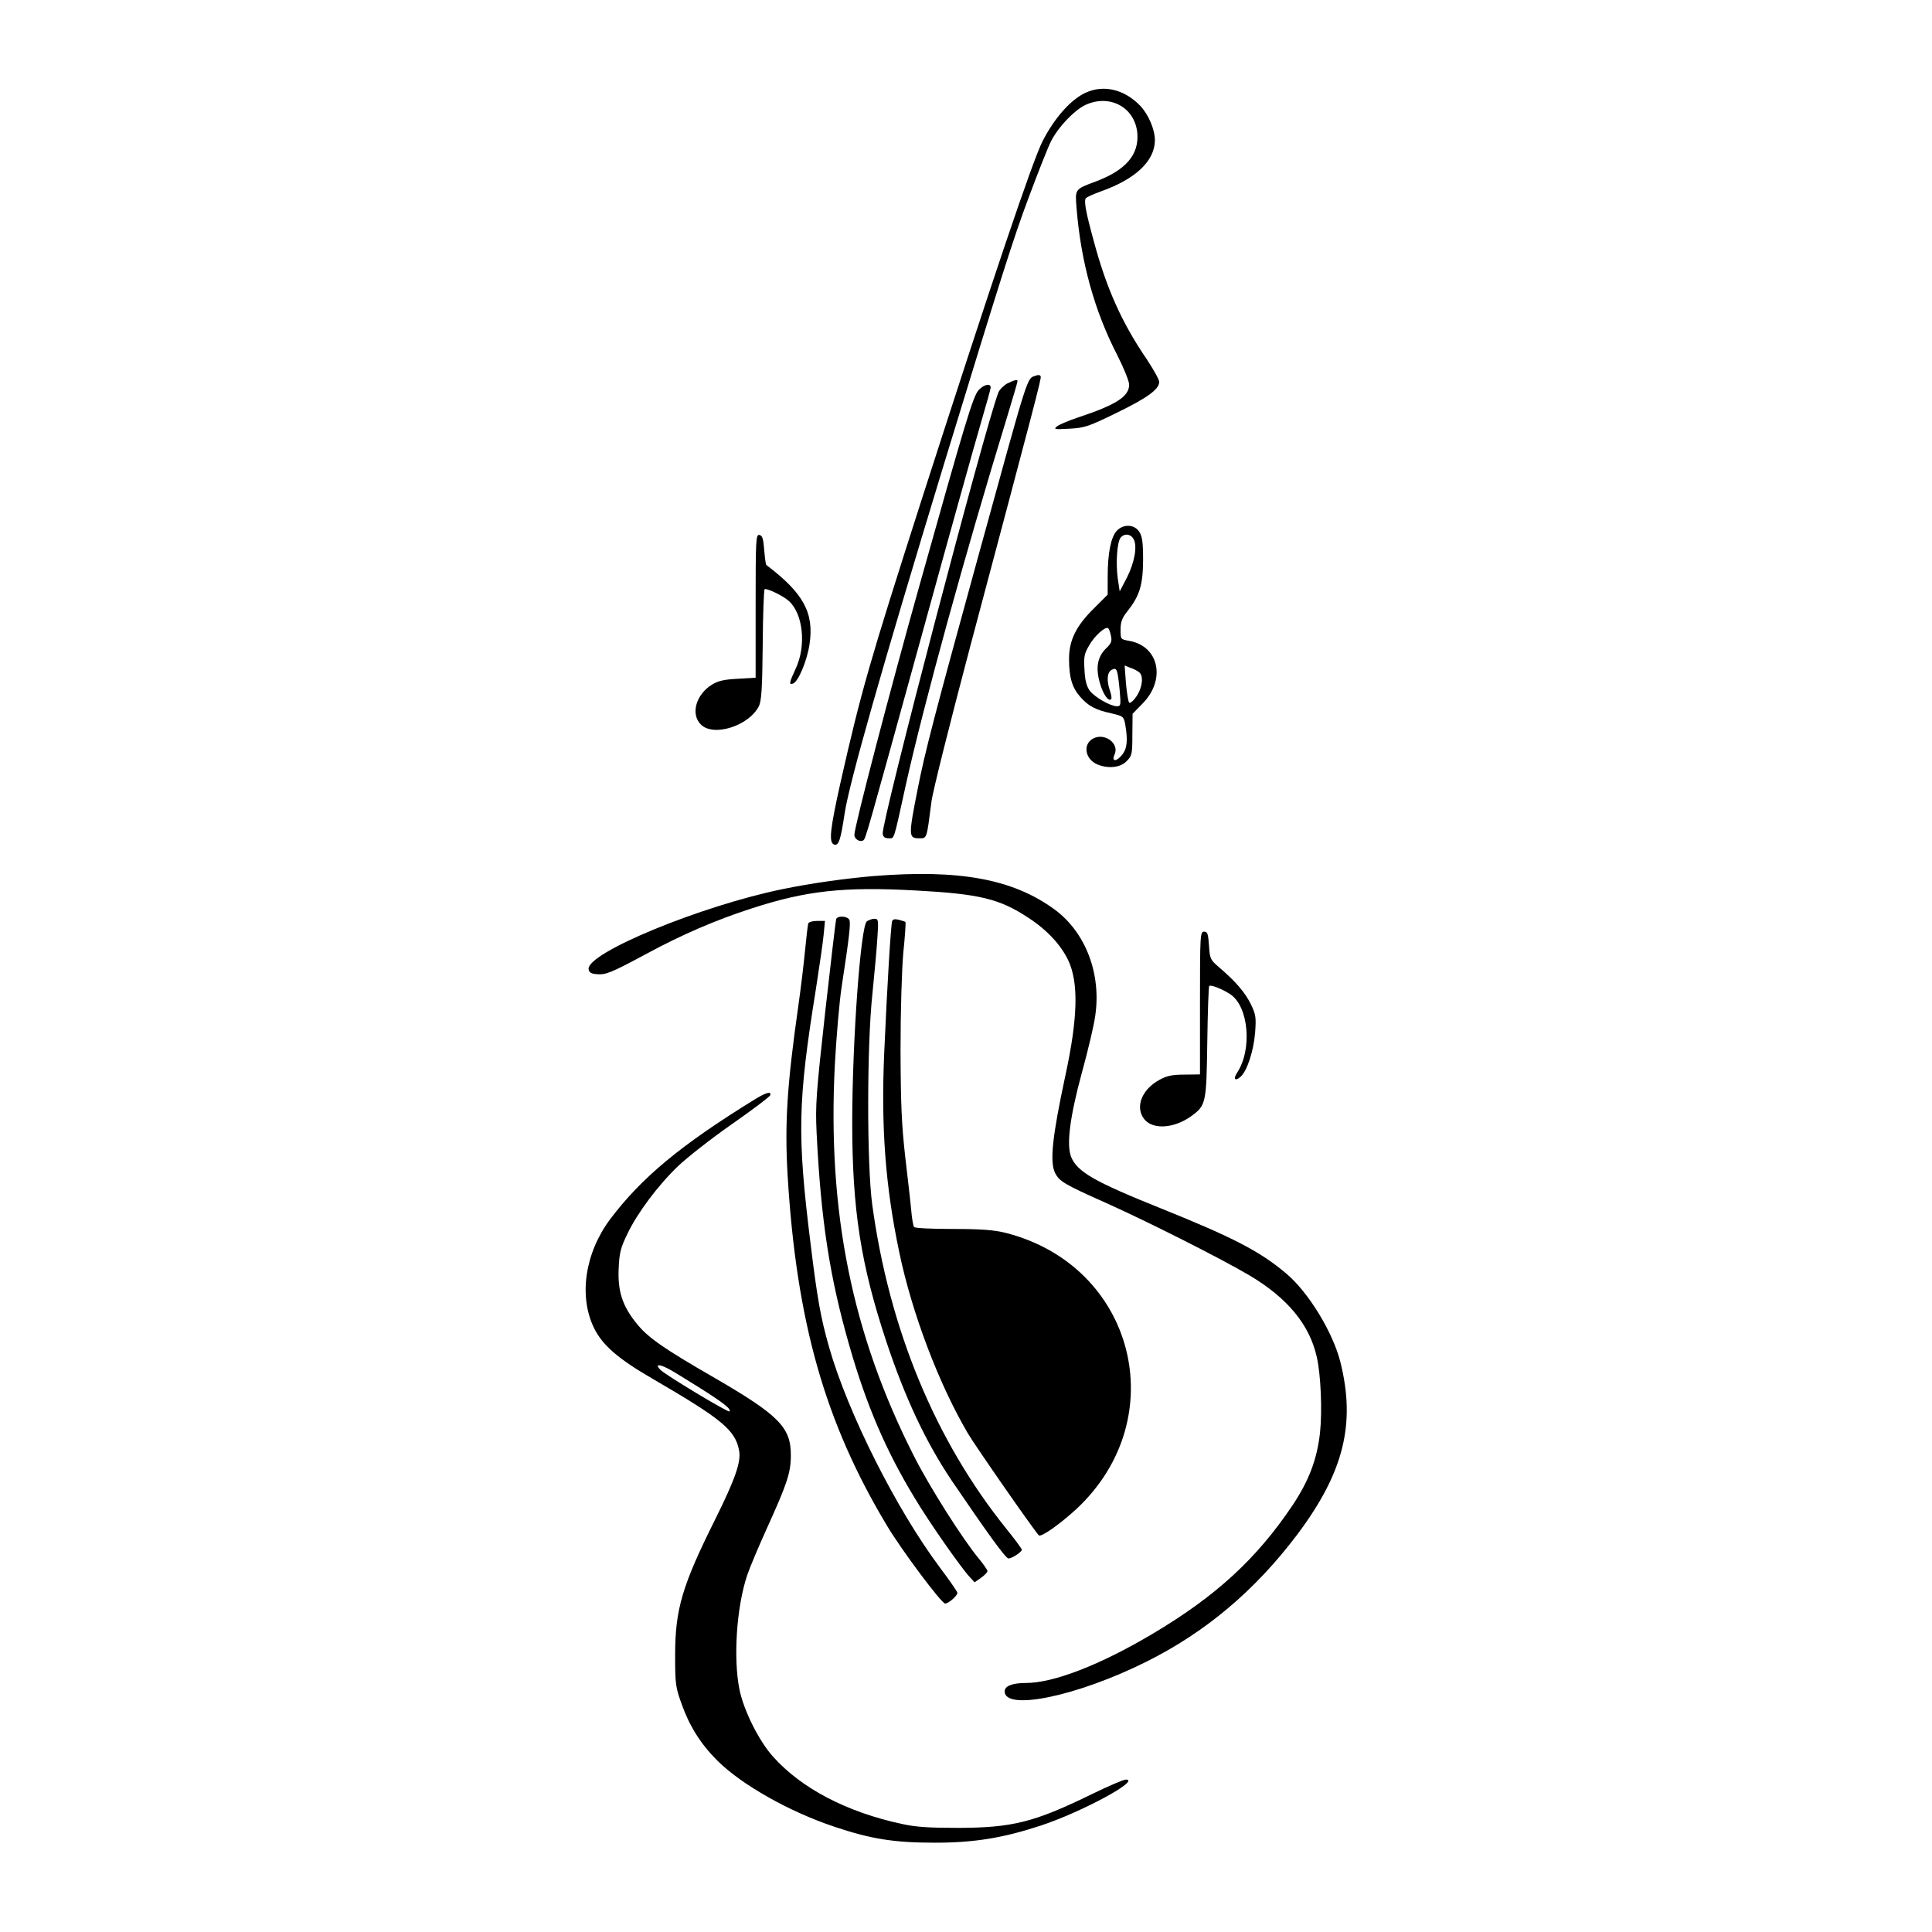 <?xml version="1.0" standalone="no"?>
<!DOCTYPE svg PUBLIC "-//W3C//DTD SVG 20010904//EN"
 "http://www.w3.org/TR/2001/REC-SVG-20010904/DTD/svg10.dtd">
<svg version="1.0" xmlns="http://www.w3.org/2000/svg"
 width="900pt" height="900pt" viewBox="0 0 900 900"
 preserveAspectRatio="xMidYMid meet">
<g transform="translate(0,900) scale(0.1,-0.1)"
fill="#000000" stroke="none">
<path d="M5055 8567 c-68 -32 -143 -117 -198 -224 -47 -92 -234 -646 -566
-1678 -241 -752 -279 -883 -376 -1312 -48 -216 -55 -277 -30 -287 22 -8 31 20
50 147 22 142 170 665 463 1627 264 864 323 1051 394 1240 44 118 91 237 105
264 33 64 105 140 157 166 113 54 232 -8 244 -129 9 -101 -53 -174 -195 -227
-97 -36 -95 -35 -88 -123 20 -250 83 -479 190 -686 30 -59 55 -121 55 -137 0
-55 -61 -94 -236 -152 -45 -15 -90 -34 -100 -42 -17 -14 -12 -15 58 -11 71 4
87 9 220 74 144 70 198 110 198 144 0 11 -27 59 -59 107 -115 169 -186 327
-245 546 -38 138 -47 189 -38 202 4 6 36 20 72 33 160 57 249 141 250 237 0
51 -30 121 -69 162 -75 77 -172 99 -256 59z"/>
<path d="M4825 7250 c-43 -16 -27 34 -273 -860 -201 -731 -242 -888 -277
-1065 -43 -217 -43 -230 5 -230 39 0 36 -8 59 170 5 44 87 370 181 725 307
1153 331 1245 328 1256 -2 7 -11 9 -23 4z"/>
<path d="M4693 7214 c-17 -9 -36 -28 -42 -42 -65 -169 -546 -2004 -539 -2056
2 -15 10 -21 28 -21 27 0 21 -19 80 250 83 373 274 1069 471 1711 27 89 49
164 49 168 0 9 -12 7 -47 -10z"/>
<path d="M4559 7183 c-26 -28 -61 -145 -274 -904 -140 -498 -305 -1131 -305
-1168 0 -20 25 -35 41 -26 12 8 11 7 274 960 124 451 247 892 273 980 26 88
47 164 47 170 0 21 -32 14 -56 -12z"/>
<path d="M5202 6527 c-27 -29 -42 -105 -42 -213 l0 -84 -63 -63 c-84 -82 -117
-150 -117 -236 0 -86 14 -134 52 -177 38 -43 71 -61 145 -77 56 -13 58 -15 65
-53 12 -71 9 -110 -13 -138 -27 -35 -53 -36 -37 -1 24 52 -47 104 -101 74 -48
-27 -36 -96 21 -120 51 -21 107 -15 136 15 25 25 27 32 27 124 l1 97 46 47
c111 112 77 270 -64 293 -38 7 -38 7 -38 52 0 35 7 54 30 83 59 74 74 124 75
240 0 85 -4 111 -18 133 -23 35 -74 37 -105 4z m79 -39 c18 -33 4 -109 -32
-180 l-33 -63 -9 60 c-10 73 -3 170 13 190 18 22 48 18 61 -7z m-106 -449 c6
-26 2 -36 -23 -60 -40 -39 -49 -91 -28 -162 15 -52 40 -87 52 -74 4 3 1 20 -5
38 -17 49 -14 87 8 99 24 12 27 4 37 -97 6 -68 5 -73 -13 -73 -30 0 -105 43
-127 73 -14 20 -22 48 -24 97 -4 61 -1 75 22 114 25 44 74 88 88 80 3 -2 10
-18 13 -35z m132 -171 c21 -17 15 -71 -13 -112 -14 -21 -30 -34 -34 -29 -4 4
-11 45 -15 91 l-6 82 27 -11 c16 -5 34 -15 41 -21z"/>
<path d="M3520 6177 l0 -334 -83 -5 c-64 -3 -92 -10 -120 -27 -75 -46 -101
-138 -52 -186 58 -59 223 -7 270 85 12 24 16 80 18 284 1 140 5 257 9 261 7 7
84 -29 112 -54 67 -59 83 -208 33 -315 -31 -67 -33 -78 -12 -70 24 10 64 104
76 182 22 147 -27 238 -201 370 -3 2 -7 34 -10 70 -4 53 -9 67 -22 70 -17 3
-18 -18 -18 -331z"/>
<path d="M4070 4919 c-131 -11 -295 -34 -425 -61 -381 -78 -914 -298 -903
-373 2 -15 12 -21 37 -23 43 -4 67 6 231 94 164 89 326 159 491 212 254 83
429 102 761 84 299 -16 393 -38 528 -127 88 -57 153 -128 187 -200 48 -104 44
-267 -14 -535 -61 -284 -73 -400 -49 -452 20 -41 41 -54 241 -143 196 -88 533
-258 665 -336 177 -105 280 -229 314 -380 19 -83 26 -252 15 -354 -14 -124
-52 -224 -129 -339 -167 -248 -356 -422 -651 -597 -244 -145 -461 -229 -590
-229 -63 0 -99 -14 -99 -39 0 -93 340 -22 660 138 277 138 508 333 705 595
215 288 271 513 199 801 -35 139 -149 326 -253 413 -122 103 -246 167 -581
302 -314 126 -391 171 -420 240 -23 56 -6 187 49 390 28 102 57 222 63 268 29
196 -45 389 -189 495 -194 142 -442 188 -843 156z"/>
<path d="M3895 4718 c-2 -7 -25 -202 -51 -433 -42 -380 -46 -433 -40 -560 20
-410 61 -675 153 -995 79 -276 170 -488 305 -710 65 -109 214 -322 255 -366
l23 -25 30 21 c17 12 30 26 30 31 0 6 -18 31 -39 57 -74 88 -232 337 -305 482
-287 566 -402 1135 -367 1819 7 130 21 295 32 366 35 228 42 292 36 309 -7 19
-56 22 -62 4z"/>
<path d="M4038 4708 c-29 -23 -68 -561 -68 -938 0 -405 40 -661 159 -1020 89
-267 185 -470 307 -651 166 -244 249 -359 262 -359 16 0 62 30 62 41 0 4 -32
48 -71 96 -332 412 -547 931 -626 1513 -25 187 -25 739 1 980 9 91 20 207 23
258 6 87 5 92 -14 92 -10 0 -26 -6 -35 -12z"/>
<path d="M4156 4709 c-6 -18 -23 -293 -37 -614 -15 -345 5 -619 70 -928 59
-283 183 -611 319 -843 33 -57 306 -449 331 -476 10 -11 100 53 177 124 452
424 269 1133 -332 1285 -53 13 -110 18 -244 18 -104 0 -178 4 -182 9 -4 6 -10
40 -13 76 -3 36 -16 148 -28 250 -17 152 -21 242 -22 500 0 184 6 373 13 453
8 76 12 140 10 142 -2 2 -15 6 -30 10 -19 5 -29 3 -32 -6z"/>
<path d="M3765 4698 c-2 -7 -9 -65 -15 -128 -6 -63 -20 -178 -31 -255 -53
-372 -64 -551 -50 -790 41 -683 174 -1152 464 -1634 67 -112 253 -361 270
-361 15 0 57 36 57 50 0 5 -36 57 -81 117 -203 271 -430 722 -517 1028 -39
137 -55 227 -86 481 -63 508 -60 659 25 1188 16 104 33 218 36 253 l6 63 -37
0 c-20 0 -38 -5 -41 -12z"/>
<path d="M5590 4328 l0 -333 -73 -1 c-58 0 -83 -6 -117 -25 -82 -45 -113 -127
-70 -182 40 -51 140 -44 220 14 68 50 70 59 74 344 2 141 6 258 9 262 8 7 63
-15 100 -40 84 -58 101 -256 30 -364 -20 -30 -9 -42 17 -18 30 27 60 120 67
206 5 71 3 83 -20 131 -27 55 -72 107 -147 171 -42 36 -44 40 -48 102 -4 56
-7 65 -23 65 -18 0 -19 -14 -19 -332z"/>
<path d="M3515 3878 c-344 -212 -526 -363 -673 -558 -117 -157 -147 -358 -75
-506 39 -80 112 -144 275 -238 323 -188 383 -238 401 -333 10 -52 -18 -133
-111 -320 -154 -309 -187 -419 -187 -633 0 -136 2 -150 31 -230 36 -101 88
-184 165 -261 112 -112 336 -239 547 -309 170 -57 277 -74 467 -74 184 0 318
22 494 80 191 63 470 214 395 214 -10 0 -80 -30 -154 -66 -272 -133 -372 -158
-625 -159 -136 0 -200 4 -262 18 -258 55 -470 166 -602 314 -65 72 -136 214
-156 311 -30 146 -14 387 36 535 11 33 53 133 93 221 92 203 110 255 110 336
1 130 -55 187 -353 360 -243 140 -316 191 -369 259 -63 79 -85 148 -80 252 3
72 9 96 40 160 46 97 142 226 237 317 42 40 154 128 250 195 96 67 177 128
179 135 6 20 -19 13 -73 -20z m-402 -1254 c18 -9 84 -50 148 -90 111 -70 147
-99 137 -109 -6 -6 -297 169 -322 194 -25 26 -8 28 37 5z"/>
</g>
</svg>

